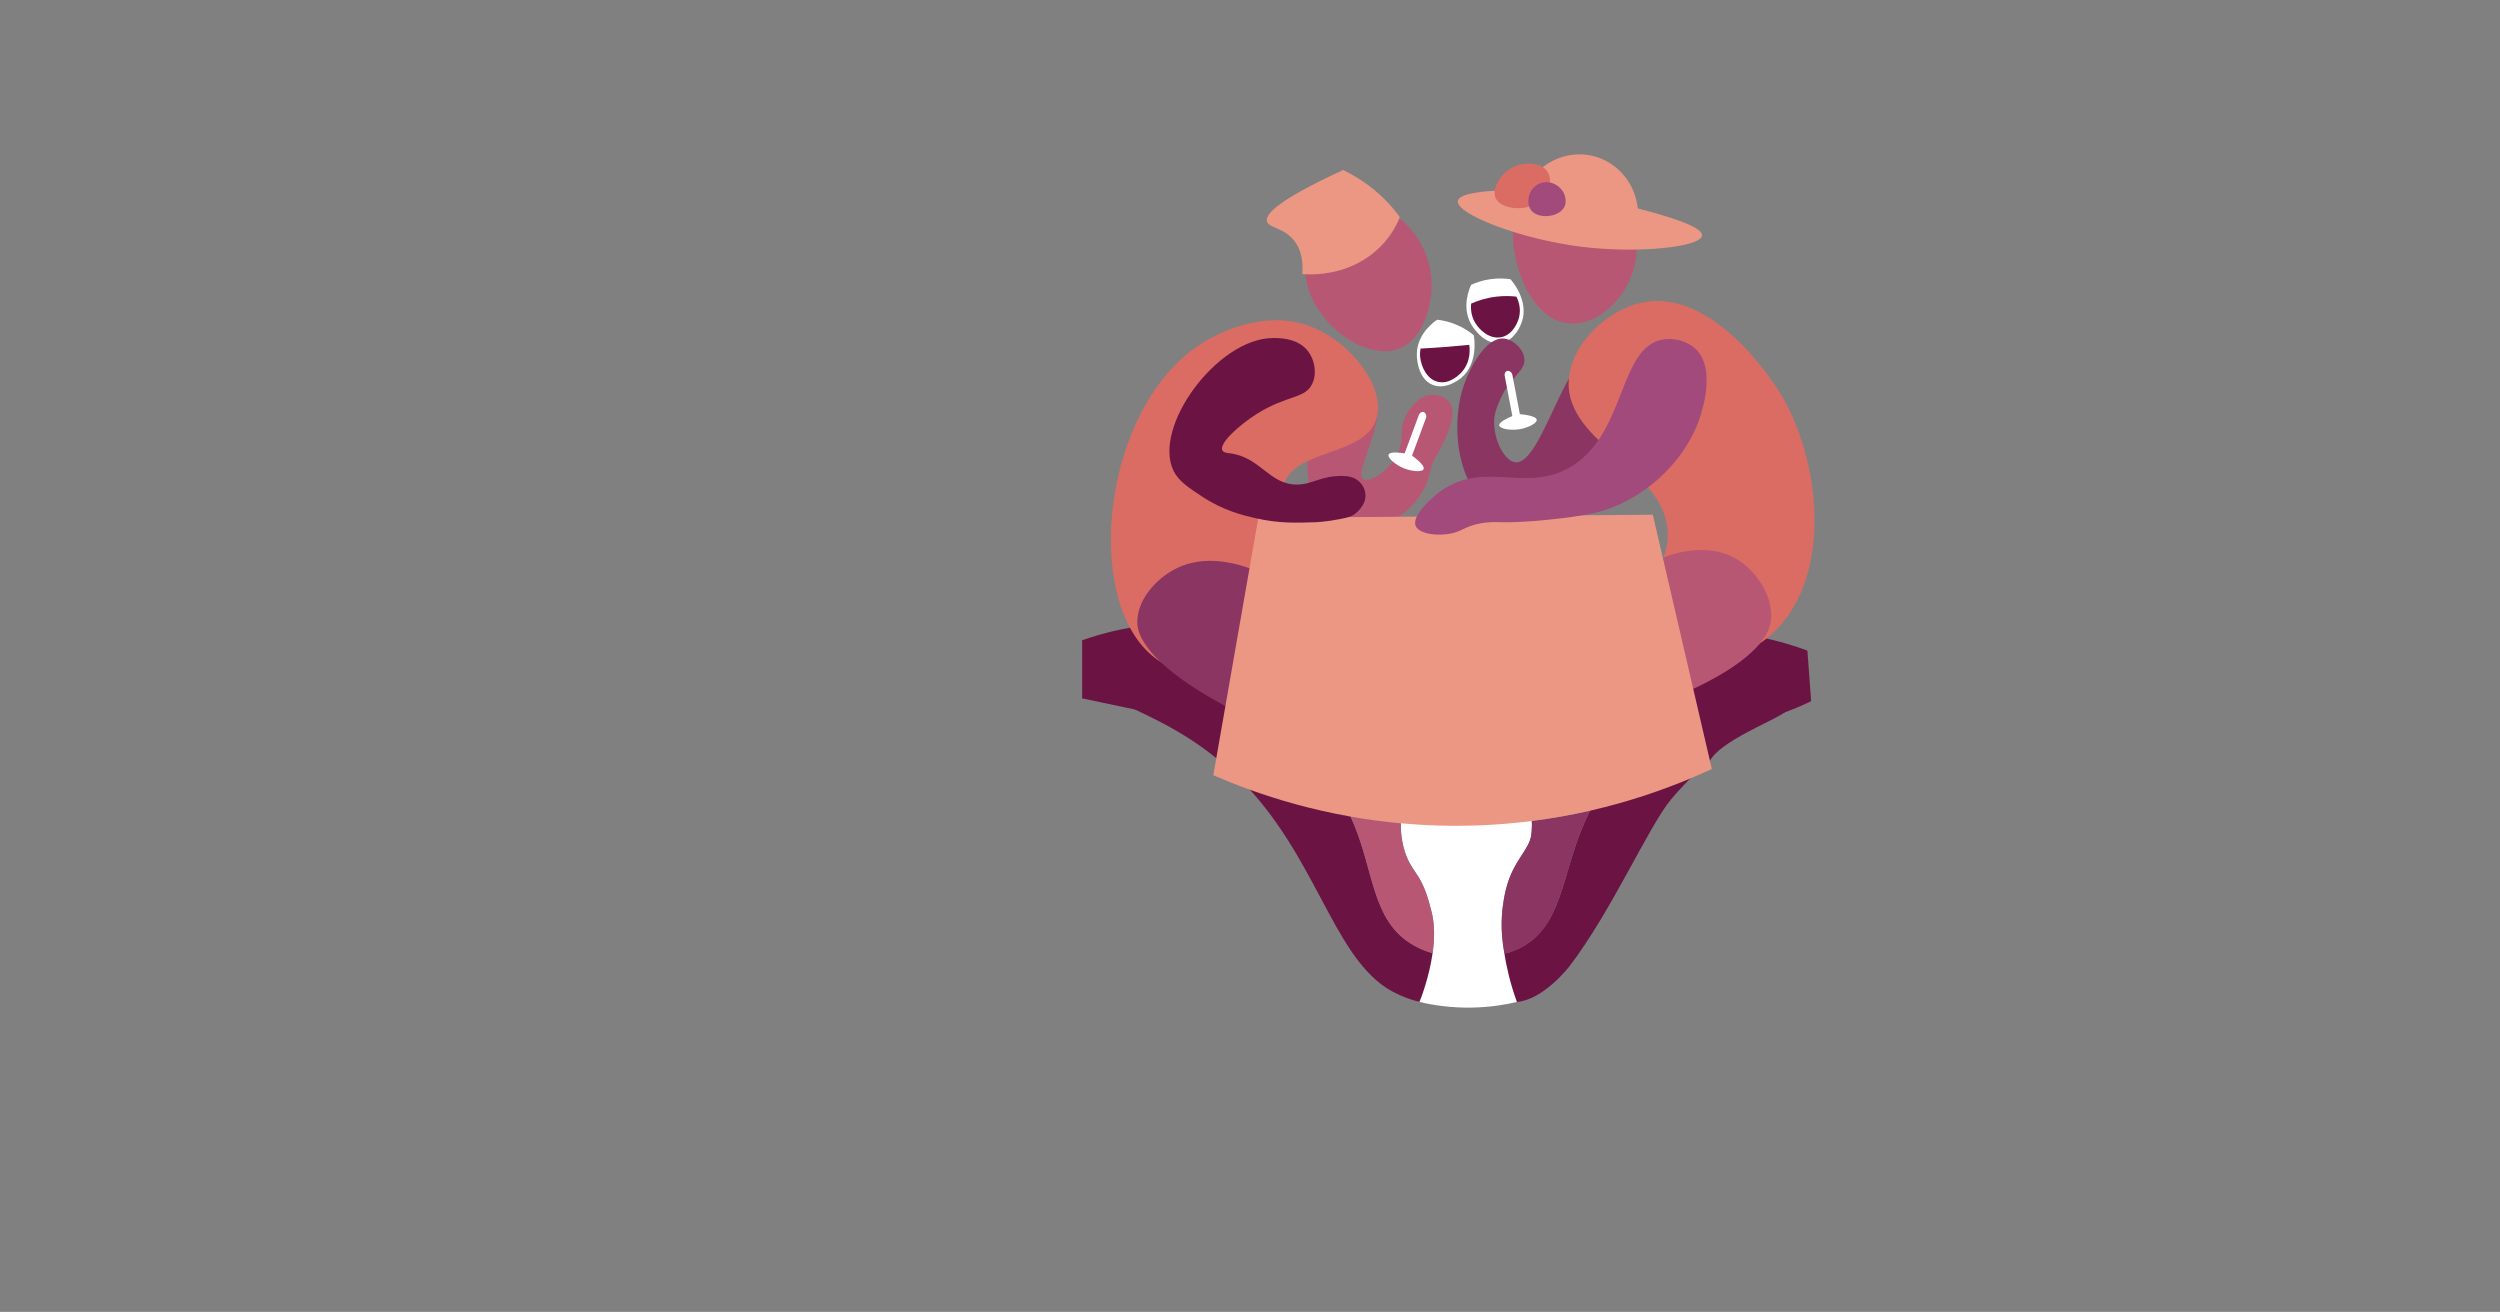 <?xml version="1.0" encoding="UTF-8"?><svg id="a" xmlns="http://www.w3.org/2000/svg" viewBox="0 0 1334 700.03"><rect x="0" y="0" width="1334" height="700.03" fill="#808080" stroke="none"/><defs><style>.b{fill:#6b1444;}.c{fill:#ec9783;}.d{fill:#fff;}.e{fill:#a24a7b;}.f{fill:#b85773;}.g{fill:#da6c64;}.h{fill:#8b3563;}</style></defs><path class="d" d="M785,152c-.55,1.13-5.41,11.44,0,21,2.51,4.44,8.67,11.24,16,10,7.4-1.25,10.58-9.83,11-11,4.12-11.63-5.54-22.49-6-23-2.67-.4-6.49-.68-11,0-4.24,.64-7.63,1.91-10,3Z"/><path class="b" d="M955.43,376.65c1.41,4.71-35.58,16.28-43.02,29.28-.87,1.52-6.61,5.6-10.49,9.48,0,0-5.36,5.3-10.19,11.07-11.92,14.25-31.75,59.73-54.3,89.17,0,0-13.59,17.74-28,19-2.52,.22-5,0-5,0-1.74-.15-4.81-.43-7.69-1.78-3.2-1.5-5.87-4.83-10.9-11.71-.68-.93-1.41-1.91-2.18-2.96-2.08-2.84-3.86-5.45-5.31-7.67-.8-1.23-1.51-2.34-2.11-3.3,3.81,1.14,8.31,2.17,13.15,2.54,2.08,.18,4.22,.22,6.4,.08,2.29-.12,4.62-.43,6.96-.99,3.52-.81,7.06-2.16,10.51-4.21,22.18-13.19,20.19-43.13,35.25-72.08,1.5-2.91,3.19-5.8,5.08-8.67,12.19-18.46,29.66-30.41,46.64-37.74,.65-.28,3.27-1.41,6.95-2.76,22.86-8.35,47.14-10.45,48.25-6.75Z"/><path class="b" d="M796.99,508.35c-.37,.47-.77,.97-1.2,1.5-2.03,2.51-4.72,5.69-8.01,9.23-.67,.73-1.32,1.42-1.94,2.08-6.25,6.73-9.75,10.25-14.01,12.19-4.74,2.15-9.81,2.08-14.35,1.18-5.03-.99-9.41-3.01-11.96-4.18-31.73-14.61-40.48-65.56-76.36-106.47-.74-.84-1.48-1.67-2.23-2.48-5.95-6.52-12-12.09-17.91-16.85-18.17-14.66-34.95-21.74-43.34-25.96-3.98-2.01-6.07-3.36-5.54-4.58,1.61-3.68,26.05-3.37,53.17,6.01,.72,.25,1.44,.51,2.17,.78,21.05,7.62,43.38,20.75,57.7,41.71,2.99,4.38,5.43,8.8,7.48,13.22,13.01,28,10.44,55.64,33.92,68.85,3.21,1.81,6.52,3.13,9.85,4.05,4.67,1.31,9.38,1.85,13.92,1.9,3.84,.05,7.57-.26,11.04-.76h0c2.7-.38,5.25-.88,7.59-1.42Z"/><path class="b" d="M855.43,346.15c11.32-4,27.41-8.25,47-9,27.14-1.04,48.86,5.11,62,10,.67,9,1.33,18,2,27-23.26,11.29-42.06,13.29-55,13-10.11-.23-17.71-1.87-56-10v-31Z"/><path class="d" d="M801.43,488.65c-.52,8.33,.43,14.54,1.32,20.21,1.04,6.64,2.95,15.55,6.68,25.79-6.43,1.51-14.56,2.83-24,3-11.25,.2-20.8-1.31-28-3,0-.01,.01-.03,.02-.05,0-.02,.02-.04,.03-.07,.74-1.83,5.13-13.06,6.95-25.9,1.03-7.28,1.23-15.08-.52-21.98-1.84-7.23-3.72-13.99-8.06-20.31-3.06-4.46-6.12-8.92-7.66-17.69-.6-3.41-.79-6.47-.68-9.33,.68-16.82,12.12-26.4,14.9-56.67,2.98-32.32-7.78-45.98,0-58,8.41-12.98,30.72-12.12,38.18,1,6.68,11.75-4.1,23.53-2.24,51,2.13,31.58,18.08,41.22,19.03,61.44,.12,2.36,.02,4.86-.32,7.56-1,7.92-9.76,13.53-13.55,29.15-.36,1.47-1.65,6.95-2.08,13.85Z"/><path class="b" d="M577.43,341.65c11.32-4,27.41-8.25,47-9,27.14-1.04,48.86,5.11,62,10,.67,9,1.33,18,2,27-23.26,11.29-42.06,13.29-55,13-10.11-.23-17.71-1.87-56-10v-31Z"/><path class="f" d="M815.99,99.89c-9.6,8.86-8.88,22.43-8.57,28.36,.87,16.36,10.56,42.93,30.28,44.35,16.26,1.17,31.52-15.34,34.89-32.43,3.24-16.45-4.13-35.41-19.76-43.24-10.49-5.26-26.63-6.46-36.84,2.96Z"/><path class="f" d="M714.5,202.78c5.39-1.51,13.12-.16,17.35,4.91,11.25,13.53-10.25,44.22-4.41,47.95,3.25,2.08,13.49-4.15,18-13,4.5-8.82,.25-14.25,6-23,1.24-1.89,5.87-8.93,13-9,.47,0,6.18,.02,9,4,4.53,6.4-1.67,18.45-4.9,24.72-2.03,3.95-3.44,5.56-4.79,9.89-1.15,3.69-1.18,5.86-2.93,9.76,0,0-1.36,3.03-3.62,6.16-12.68,17.49-29.87,17.11-29.87,17.11-1.55-.03-13.4-.4-21.89-9.64-7.54-8.2-7.67-18.2-7.8-27.02-.04-2.93-.18-38.07,16.87-42.84Z"/><path class="h" d="M853.43,186.65c4.6,.5,7.47,5.4,9,8,10.74,18.28-9.95,46.3-12,49-2.61,3.45-27.81,35.97-51,28-20.79-7.15-25.74-41.95-19-64,3.31-10.82,12.24-27.81,22-27,5.13,.42,10.66,5.79,11,11,.44,6.88-8.42,9.56-14,24-.99,2.55-1.67,4.37-2,7-1.27,10.29,4.86,23.14,11,24,14.38,2.01,27.64-61.9,45-60Z"/><path class="g" d="M700.43,174.65c21.33,8.65,39.17,32.78,34,49-6.42,20.16-44.38,15.56-49.57,35.68-3.54,13.71,13.27,19.89,15.65,45.22,.52,5.54,1.97,28.67-11.93,43.16-17.09,17.82-53.06,18.03-72.26,3.4-39.25-29.91-28.36-133.86,24.63-167.66,6.72-4.29,33.06-19.53,59.48-8.81Z"/><path class="g" d="M875.43,161.65c-18.12,4.17-37.1,21.7-38.34,41.29-2.18,34.4,53.97,47.66,52.8,83.47-.92,28.11-36.22,39.76-31.02,54.13,5.58,15.45,53.84,22.54,82.56,1.11,35.84-26.73,32.44-91.26,9-131-1.57-2.66-35.23-58.16-75-49Z"/><path class="f" d="M944.98,330.96c1.32-12.55-7.4-25.24-16.39-31.44-23.64-16.3-63.26,2.52-83.46,30.95-2.17,3.06-21.79,30.67-13.73,44.51,10.22,17.54,58.09,1.29,84.95-13.99,26.28-14.94,28.26-26.55,28.63-30.02Z"/><path class="h" d="M606.87,332.03c-.07-12.65,10.96-24.12,21.58-29.1,27.91-13.1,69.6,10.81,88.77,41.71,2.06,3.33,20.68,33.34,10.24,46.04-13.23,16.09-64.31-6.35-92.29-25.05-27.37-18.3-28.28-30.1-28.3-33.6Z"/><path class="h" d="M848.51,432.57c-15.06,28.95-13.07,58.89-35.25,72.08-3.45,2.05-6.99,3.4-10.51,4.21-1.18-6.22-1.77-13.03-1.32-20.21,.43-6.9,1.72-12.38,2.08-13.85,3.79-15.62,12.55-21.23,13.55-29.15,.34-2.7,.44-5.2,.32-7.56,11.03-1.4,21.42-3.3,31.13-5.52Z"/><path class="f" d="M764.43,508.63c-3.33-.92-6.64-2.24-9.85-4.05-23.48-13.21-20.91-40.85-33.92-68.85,8.48,1.5,17.44,2.73,26.85,3.59-.11,2.86,.08,5.92,.68,9.33,1.54,8.77,4.6,13.23,7.66,17.69,4.34,6.32,6.22,13.08,8.06,20.31,1.75,6.9,1.55,14.7,.52,21.98Z"/><path class="c" d="M913.43,410.31c-3.49,1.62-7.33,3.34-11.51,5.1-14.13,5.92-32.12,12.3-53.41,17.16-9.71,2.22-20.1,4.12-31.13,5.52-9.26,1.18-18.97,2-29.09,2.36-14.34,.51-27.97,.04-40.78-1.13-9.41-.86-18.37-2.09-26.85-3.59-21.07-3.73-39.18-9.09-53.73-14.33-7.47-2.69-13.99-5.35-19.5-7.75,.53-3.03,1.06-6.07,1.59-9.1,1.36-7.78,2.72-15.55,4.08-23.33l.21-1.2c.19-1.08,.38-2.17,.57-3.25,2.4-13.76,4.8-27.51,7.21-41.27,1.88-10.76,3.76-21.51,5.65-32.27,1.56-8.97,3.13-17.94,4.7-26.91,70.16-.55,140.33-1.11,210.5-1.67,1.77,7.64,3.55,15.27,5.32,22.91,3.09,13.31,6.18,26.62,9.27,39.93,2.33,10.03,4.65,20.07,6.98,30.1,1.23,5.27,2.45,10.54,3.67,15.81,.28,1.2,.56,2.41,.84,3.61,1.46,6.31,2.93,12.61,4.39,18.92,.34,1.46,.68,2.92,1.02,4.38Z"/><path class="e" d="M888.19,181.04c-25.21,3.09-19.92,52.1-51.78,69.06-24.04,12.8-46.33-5.47-69.92,13.71-1.46,1.18-13.47,11.1-11.06,16.84,1.85,4.4,11.86,5.52,19,4,5.8-1.24,7.37-3.71,14.89-5.24,5.24-1.06,9.28-.83,11.11-.76,12.44,.46,38.83-2.24,50.63-5,24.94-5.83,47.84-26.64,55.84-50.39,1.21-3.6,8.91-26.46-2.05-37-4.2-4.04-10.79-5.93-16.67-5.21Z"/><path class="b" d="M679.1,180.37c3.22-.03,13.3-.12,18.79,6.92,3.51,4.5,4.97,11.7,2.4,17.33-3.82,8.38-13.33,5.97-29.49,16.14-9.83,6.18-20.34,15.89-18.56,19.51,.63,1.27,2.61,1.44,3.68,1.56,16.57,1.9,21.19,16.64,35.91,16.74,8.51,.06,12.95-4.82,24.57-4.6,2.28,.04,5.89,.3,8.76,2.88,.49,.44,2.92,2.71,3.39,6.37,.86,6.72-5.78,11.2-6.16,11.45-1.03,.67-2.36,1.33-7.26,2.3-7.68,1.52-13.23,1.7-13.23,1.7-10.3,.34-19.66,.66-31.94-2.16-6.77-1.55-17.08-4.02-28.27-11.38-7.24-4.76-12.74-8.29-15.45-13.81-11.47-23.36,23.22-70.68,52.87-70.94Z"/><path class="c" d="M777.9,107.22c-1.16,6.87,32.94,20.36,66.11,24.46,30.22,3.73,63.62,.16,64.2-6.01,.26-2.8-6.1-7.23-34.31-14.46-1.36-13.84-11.36-25.22-24.51-28.13-14.31-3.17-29.36,4.36-35.68,18.19-28.32,.13-35.32,3.05-35.81,5.96Z"/><path class="g" d="M823.76,105.45c2.96-3.59,4.61-9.69,2.01-13.78-3.72-5.87-14.92-5.6-21.46-.59-4.64,3.54-8.34,10.53-6.1,14.93,3.25,6.35,19,7.38,25.55-.55Z"/><path class="e" d="M833.79,101.91c-2.54-3.93-8.09-6.09-12.8-3.76-5.51,2.72-6.66,9.98-4.25,13.67,3.48,5.33,15.08,4.35,17.98-1.37,1.43-2.81,.51-6.31-.93-8.55Z"/><path class="f" d="M713.89,113.77c-11.97,6.51-17.31,20.13-17.35,30.38-.1,24.81,30.75,49.35,49.91,41.94,13.24-5.12,18.9-24.75,17.16-39.38-1.96-16.52-14.19-33.79-30.79-36.35-9.52-1.47-17.12,2.42-18.93,3.41Z"/><path class="c" d="M676.09,118.25c-1.25-3.86,5.68-11.41,40.61-27.54,6.41,3.14,14.66,8.11,22.38,15.87,3.18,3.2,5.77,6.36,7.86,9.29-1.33,3.46-6.87,16.5-22.47,24.57-12.76,6.6-25.04,6.16-29.58,5.8,.48-5.56,.04-13.08-5.19-18.82-5.55-6.08-12.53-5.82-13.61-9.17Z"/><path class="d" d="M803,201c1.33,7,2.67,14,4,21-6.82,2.86-7.09,4.44-7,5,.3,1.88,6.16,2.84,11,2,4.22-.73,9.25-3.11,9-5-.3-2.27-8.08-2.93-9-3-1.33-7-2.67-14-4-21-.37-1.66-1.99-2.42-3-2-.87,.36-1.46,1.67-1,3Z"/><path class="d" d="M766.89,170.61c-1.06,.68-10.54,7-10.86,17.97-.15,5.1,1.61,14.1,8.52,16.83,6.98,2.76,14.14-2.94,15.1-3.73,9.54-7.82,6.89-22.12,6.76-22.79-2.07-1.72-5.21-3.94-9.42-5.69-3.96-1.64-7.52-2.32-10.11-2.6Z"/><path class="d" d="M756.96,221.86c-2.48,6.68-4.96,13.36-7.44,20.04-7.32-1.08-8.36,.13-8.58,.66-.72,1.76,3.8,5.62,8.38,7.4,3.99,1.55,9.52,2.12,10.29,.37,.92-2.1-5.4-6.68-6.15-7.22,2.48-6.68,4.96-13.36,7.44-20.04,.55-1.61-.45-3.1-1.53-3.26-.93-.14-2.11,.68-2.41,2.05Z"/><path class="b" d="M785,162c3.21-1.43,7.82-3.06,13.56-3.72,4.12-.48,7.74-.33,10.59,0,.7,1.37,2.84,5.96,1.32,11.44-.22,.79-2.49,8.69-9.26,10.17-6.25,1.36-11.8-3.72-14.2-7.89-2.36-4.11-2.19-8.23-2-10Z"/><path class="b" d="M758,186c4.89-.26,9.9-.59,15-1,3.73-.3,7.4-.64,11-1,.18,1.12,1.26,8.61-3.97,14.47-.71,.79-6.05,6.78-12.7,5.29-6.2-1.39-9.04-8.59-9.53-13.16-.2-1.9,0-3.5,.2-4.6Z"/></svg>